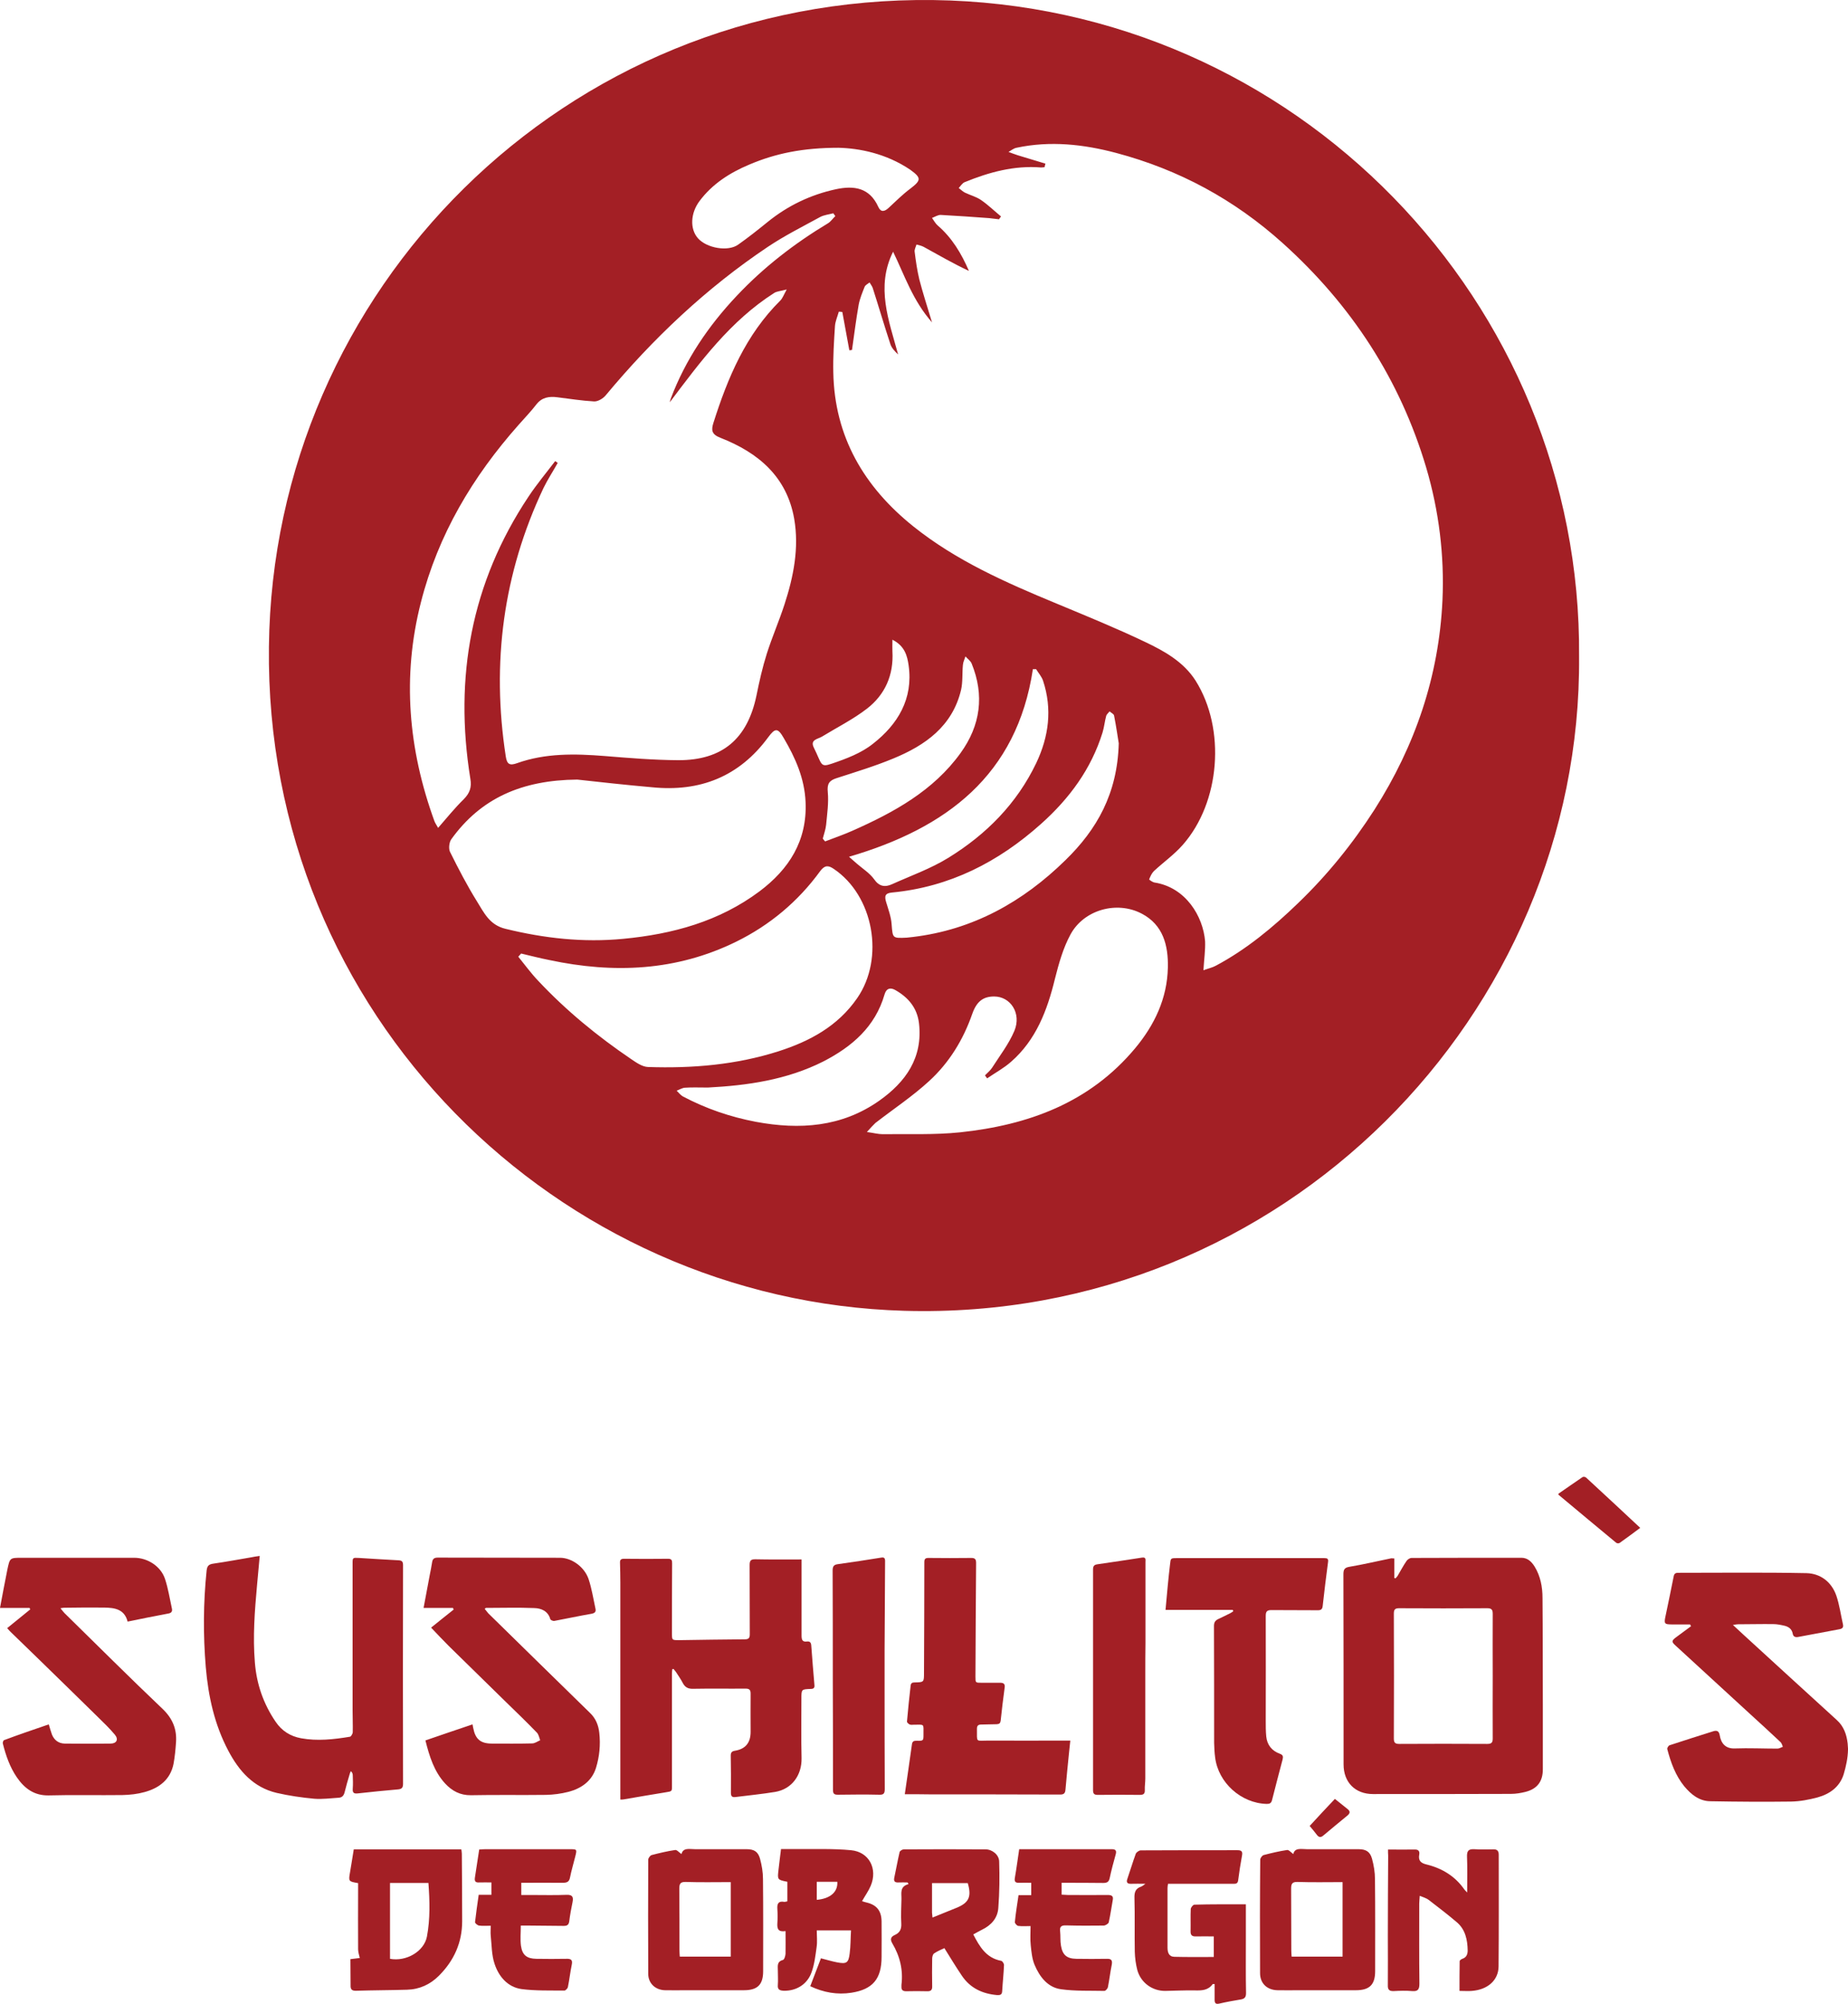 <svg width="143" height="155" viewBox="0 0 143 155" fill="none" xmlns="http://www.w3.org/2000/svg">
<path fill-rule="evenodd" clip-rule="evenodd" d="M69.057 49.483C69.057 49.935 69.044 50.155 69.057 50.388C69.161 52.21 68.489 53.736 67.08 54.821C66.007 55.648 64.766 56.269 63.603 56.98C63.28 57.174 62.672 57.212 62.97 57.82C63.616 59.112 63.448 59.384 64.353 59.074C65.464 58.699 66.64 58.259 67.545 57.536C69.471 56.036 70.673 54.059 70.311 51.474C70.207 50.75 70.027 49.974 69.057 49.483ZM63.668 64.864C63.719 64.942 63.784 65.019 63.849 65.084C64.559 64.813 65.27 64.567 65.968 64.257C69.174 62.835 72.224 61.168 74.331 58.246C75.869 56.114 76.192 53.787 75.184 51.318C75.093 51.112 74.873 50.956 74.705 50.776C74.641 50.995 74.524 51.215 74.511 51.435C74.447 52.081 74.511 52.74 74.369 53.361C73.697 56.178 71.603 57.652 69.122 58.673C67.687 59.268 66.188 59.72 64.715 60.198C64.159 60.379 63.991 60.638 64.055 61.271C64.133 62.098 64.004 62.964 63.926 63.804C63.887 64.166 63.758 64.515 63.668 64.864ZM65.697 66.273C65.994 66.532 66.162 66.674 66.317 66.816C66.769 67.204 67.299 67.54 67.635 68.005C68.036 68.587 68.489 68.639 69.031 68.393C70.492 67.734 72.03 67.191 73.387 66.351C76.308 64.554 78.686 62.163 80.186 59.022C81.155 56.98 81.439 54.86 80.715 52.663C80.612 52.34 80.353 52.055 80.172 51.758C80.095 51.758 80.004 51.758 79.927 51.758C78.686 59.978 73.232 64.063 65.697 66.273ZM64.882 11.43C62.13 11.43 59.997 11.87 57.968 12.736C56.468 13.369 55.124 14.222 54.129 15.553C53.431 16.484 53.367 17.712 54.013 18.436C54.698 19.198 56.326 19.483 57.115 18.927C57.903 18.371 58.653 17.777 59.402 17.169C60.966 15.902 62.724 15.062 64.689 14.636C66.097 14.338 67.287 14.519 67.959 15.993C68.153 16.432 68.437 16.381 68.76 16.083C69.316 15.566 69.846 15.036 70.453 14.584C71.293 13.938 71.306 13.757 70.427 13.123C68.566 11.87 66.498 11.469 64.882 11.43ZM54.775 84.123C54.103 84.123 53.547 84.098 53.005 84.136C52.785 84.149 52.565 84.291 52.358 84.369C52.514 84.511 52.656 84.705 52.837 84.808C54.62 85.752 56.507 86.398 58.485 86.773C61.871 87.406 65.141 87.187 68.049 85.132C70.078 83.697 71.422 81.823 71.112 79.147C70.97 77.958 70.285 77.156 69.29 76.588C68.915 76.368 68.592 76.433 68.45 76.911C67.726 79.431 65.916 80.97 63.706 82.107C60.863 83.542 57.774 83.968 54.775 84.123ZM86.57 57.497C86.493 57.044 86.376 56.191 86.208 55.351C86.183 55.222 85.976 55.131 85.859 55.028C85.769 55.144 85.64 55.248 85.601 55.364C85.485 55.791 85.446 56.23 85.317 56.657C84.438 59.487 82.757 61.762 80.56 63.727C77.251 66.687 73.478 68.613 69.018 69.039C68.476 69.091 68.437 69.324 68.566 69.763C68.734 70.332 68.954 70.901 68.993 71.482C69.083 72.581 69.044 72.581 70.169 72.529C70.324 72.516 70.479 72.49 70.634 72.478C75.287 71.922 79.151 69.763 82.447 66.532C84.877 64.166 86.467 61.387 86.57 57.497ZM67.08 87.562C67.635 87.639 67.959 87.73 68.282 87.73C70.285 87.704 72.301 87.794 74.279 87.588C79.552 87.032 84.308 85.313 87.837 81.086C89.336 79.289 90.319 77.234 90.37 74.843C90.409 73.137 90.008 71.534 88.341 70.668C86.415 69.66 83.869 70.371 82.835 72.284C82.266 73.331 81.93 74.533 81.633 75.709C81.038 78.152 80.172 80.44 78.234 82.133C77.678 82.624 77.006 82.986 76.386 83.412C76.334 83.335 76.269 83.257 76.218 83.18C76.411 82.986 76.631 82.805 76.773 82.585C77.368 81.655 78.066 80.75 78.492 79.742C79.061 78.385 78.195 77.079 76.928 77.079C76.075 77.079 75.571 77.467 75.235 78.423C74.537 80.427 73.452 82.198 71.901 83.619C70.608 84.808 69.122 85.791 67.739 86.864C67.558 87.032 67.39 87.225 67.08 87.562ZM40.325 73.757C40.248 73.835 40.183 73.925 40.106 74.003C40.61 74.623 41.088 75.282 41.644 75.864C43.802 78.165 46.232 80.155 48.843 81.926C49.243 82.198 49.709 82.521 50.148 82.534C53.573 82.65 56.96 82.365 60.242 81.319C62.659 80.543 64.831 79.38 66.33 77.208C68.476 74.106 67.597 69.272 64.508 67.204C64.107 66.932 63.823 66.907 63.474 67.372C61.768 69.724 59.57 71.56 56.972 72.839C52.345 75.114 47.486 75.321 42.51 74.261C41.773 74.119 41.049 73.925 40.325 73.757ZM44.668 60.302C40.39 60.34 37.211 61.736 34.923 64.916C34.755 65.149 34.703 65.64 34.819 65.885C35.466 67.191 36.138 68.484 36.9 69.711C37.443 70.577 37.87 71.547 39.11 71.844C42.122 72.581 45.12 72.917 48.222 72.62C52.048 72.258 55.654 71.275 58.769 68.949C61.044 67.243 62.466 65.045 62.336 62.047C62.259 60.211 61.548 58.621 60.643 57.083C60.191 56.295 59.984 56.295 59.441 57.032C57.205 60.069 54.168 61.271 50.458 60.896C48.39 60.715 46.322 60.483 44.668 60.302ZM51.828 31.116C51.854 31.025 51.867 30.922 51.906 30.831C53.043 27.82 54.814 25.209 57.011 22.882C59.092 20.672 61.47 18.837 64.068 17.273C64.288 17.143 64.443 16.898 64.637 16.717C64.585 16.639 64.534 16.575 64.482 16.497C64.146 16.587 63.771 16.626 63.474 16.781C62.104 17.531 60.708 18.229 59.415 19.095C54.646 22.288 50.523 26.191 46.865 30.586C46.658 30.831 46.271 31.064 45.974 31.051C45.017 30.999 44.061 30.844 43.117 30.728C42.497 30.65 41.941 30.728 41.514 31.271C41.088 31.827 40.597 32.331 40.132 32.861C36.577 36.868 33.902 41.353 32.571 46.588C31.097 52.34 31.601 57.975 33.617 63.52C33.682 63.688 33.798 63.843 33.902 64.037C34.6 63.236 35.194 62.499 35.879 61.827C36.344 61.361 36.513 60.909 36.396 60.237C35.13 52.391 36.461 45.075 40.894 38.419C41.527 37.462 42.264 36.583 42.962 35.666C43.027 35.717 43.091 35.756 43.156 35.808C42.794 36.454 42.38 37.087 42.057 37.747C38.929 44.364 38.025 51.292 39.136 58.505C39.227 59.138 39.459 59.229 40.002 59.035C42.212 58.246 44.487 58.298 46.788 58.479C48.675 58.634 50.575 58.789 52.475 58.802C55.9 58.815 57.839 57.148 58.536 53.8C58.756 52.714 59.002 51.616 59.338 50.556C59.751 49.263 60.294 48.022 60.708 46.743C61.406 44.597 61.845 42.387 61.457 40.138C60.889 36.868 58.666 35.006 55.758 33.869C55.047 33.597 55.034 33.261 55.202 32.718C56.313 29.216 57.709 25.894 60.385 23.244C60.553 23.076 60.643 22.817 60.876 22.391C60.385 22.52 60.1 22.533 59.906 22.662C56.52 24.821 54.194 27.975 51.828 31.116ZM93.123 75.05C93.511 74.907 93.821 74.843 94.08 74.701C96.458 73.434 98.526 71.715 100.452 69.854C102.713 67.682 104.665 65.265 106.358 62.628C109.512 57.678 111.347 52.301 111.619 46.432C111.774 42.956 111.347 39.517 110.365 36.183C108.336 29.345 104.562 23.58 99.263 18.811C95.514 15.437 91.236 13.123 86.376 11.831C83.843 11.159 81.271 10.874 78.66 11.43C78.441 11.469 78.247 11.637 78.04 11.753C78.285 11.844 78.518 11.934 78.764 12.012C79.475 12.232 80.186 12.438 80.896 12.658C80.871 12.748 80.845 12.839 80.832 12.93C80.741 12.942 80.651 12.955 80.56 12.955C78.479 12.787 76.541 13.317 74.641 14.093C74.46 14.17 74.331 14.39 74.188 14.545C74.344 14.662 74.486 14.804 74.654 14.894C75.08 15.101 75.546 15.217 75.92 15.476C76.463 15.851 76.941 16.316 77.458 16.742C77.407 16.82 77.355 16.898 77.303 16.962C77.045 16.936 76.799 16.898 76.541 16.872C75.3 16.781 74.046 16.691 72.805 16.626C72.586 16.613 72.353 16.768 72.12 16.859C72.263 17.053 72.379 17.285 72.56 17.441C73.671 18.397 74.395 19.612 74.977 20.956C73.762 20.387 72.624 19.728 71.474 19.095C71.306 19.005 71.112 18.966 70.918 18.914C70.867 19.095 70.75 19.302 70.776 19.47C70.867 20.194 70.97 20.918 71.138 21.616C71.409 22.662 71.746 23.697 72.12 24.937C70.621 23.231 70.001 21.305 69.109 19.47C67.752 22.197 68.786 24.795 69.497 27.419C69.238 27.174 69.005 26.928 68.902 26.631C68.424 25.183 67.997 23.722 67.532 22.275C67.48 22.12 67.364 21.99 67.287 21.848C67.157 21.951 66.976 22.042 66.912 22.171C66.731 22.624 66.537 23.089 66.446 23.567C66.24 24.73 66.097 25.894 65.929 27.07C65.865 27.083 65.787 27.083 65.723 27.096C65.542 26.114 65.361 25.118 65.18 24.136C65.089 24.123 64.999 24.11 64.908 24.11C64.805 24.485 64.637 24.847 64.611 25.222C64.534 26.411 64.456 27.613 64.482 28.802C64.572 33.778 66.86 37.656 70.66 40.706C73.982 43.369 77.833 45.062 81.736 46.678C84.037 47.635 86.351 48.578 88.6 49.651C90.099 50.362 91.585 51.189 92.516 52.65C94.868 56.385 94.429 62.059 91.52 65.356C90.861 66.105 90.021 66.7 89.284 67.385C89.117 67.553 89.013 67.798 88.923 68.018C88.91 68.044 89.181 68.238 89.336 68.264C91.753 68.639 93.097 70.875 93.252 72.814C93.278 73.499 93.175 74.184 93.123 75.05ZM122.191 50.788C122.411 78.371 99.353 102.232 69.975 101.392C43.208 100.629 20.473 78.552 20.809 50.026C21.119 22.456 43.673 -0.345 72.211 0.004C100.309 0.366 122.411 23.438 122.191 50.788Z" fill="#A31F25"/>
<path fill-rule="evenodd" clip-rule="evenodd" d="M115.509 129.673C115.509 128.057 115.496 126.442 115.509 124.839C115.509 124.529 115.431 124.399 115.095 124.399C112.821 124.412 110.546 124.412 108.258 124.399C107.948 124.399 107.857 124.503 107.857 124.813C107.87 128.031 107.87 131.263 107.857 134.481C107.857 134.817 107.974 134.895 108.284 134.895C110.546 134.882 112.808 134.882 115.082 134.895C115.418 134.895 115.509 134.792 115.509 134.468C115.496 132.866 115.509 131.263 115.509 129.673ZM107.896 120.548C107.896 121.052 107.896 121.556 107.896 122.06C107.922 122.073 107.961 122.086 107.987 122.086C108.038 122.021 108.103 121.969 108.142 121.905C108.374 121.517 108.581 121.116 108.84 120.741C108.917 120.625 109.098 120.509 109.227 120.509C112.058 120.496 114.901 120.496 117.732 120.496C118.21 120.496 118.52 120.806 118.753 121.181C119.205 121.918 119.361 122.758 119.361 123.598C119.386 126.351 119.373 129.104 119.386 131.845C119.386 133.512 119.386 135.192 119.386 136.86C119.386 137.79 118.96 138.372 118.042 138.605C117.68 138.695 117.293 138.76 116.918 138.76C113.363 138.773 109.796 138.773 106.242 138.773C104.872 138.773 103.967 137.868 103.967 136.485C103.967 131.586 103.967 126.687 103.954 121.788C103.954 121.427 104.019 121.259 104.419 121.194C105.505 121.013 106.578 120.754 107.664 120.535C107.728 120.535 107.793 120.548 107.896 120.548Z" fill="#A31F25"/>
<path fill-rule="evenodd" clip-rule="evenodd" d="M62.026 120.625C62.026 120.806 62.026 120.948 62.026 121.078C62.026 122.887 62.026 124.71 62.026 126.519C62.026 126.842 62.091 127.023 62.453 126.972C62.685 126.946 62.763 127.075 62.776 127.282C62.853 128.303 62.931 129.311 63.021 130.332C63.047 130.565 62.957 130.642 62.724 130.642C62.013 130.668 62.013 130.668 62.013 131.405C62.013 132.93 61.987 134.468 62.026 135.994C62.052 137.325 61.264 138.385 59.997 138.605C58.976 138.773 57.929 138.876 56.895 139.005C56.649 139.031 56.559 138.941 56.559 138.682C56.572 137.726 56.559 136.756 56.546 135.8C56.546 135.567 56.624 135.464 56.856 135.425C57.683 135.296 58.084 134.804 58.084 133.964C58.084 132.982 58.071 132 58.084 131.004C58.084 130.707 57.981 130.617 57.696 130.617C56.339 130.63 54.995 130.604 53.638 130.63C53.237 130.642 53.005 130.513 52.824 130.164C52.681 129.88 52.488 129.621 52.32 129.35C52.255 129.259 52.19 129.182 52.113 129.091C52.087 129.104 52.048 129.104 52.022 129.117C52.009 129.234 51.996 129.35 51.996 129.479C51.996 132.323 51.996 135.166 51.996 138.023C51.996 138.579 52.048 138.553 51.48 138.643C50.407 138.811 49.334 139.005 48.261 139.186C48.197 139.199 48.119 139.199 48.003 139.199C48.003 139.044 48.003 138.915 48.003 138.773C48.003 133.318 48.003 127.863 48.003 122.409C48.003 121.905 47.99 121.388 47.977 120.884C47.964 120.651 48.054 120.573 48.287 120.573C49.424 120.586 50.562 120.586 51.699 120.573C51.996 120.573 52.009 120.716 52.009 120.948C51.996 122.745 51.996 124.529 51.996 126.325C51.996 126.868 51.996 126.868 52.552 126.868C54.245 126.842 55.938 126.816 57.645 126.804C57.955 126.804 58.019 126.674 58.019 126.403C58.007 124.619 58.019 122.848 58.007 121.065C58.007 120.729 58.084 120.612 58.433 120.612C59.609 120.638 60.785 120.625 62.026 120.625Z" fill="#A31F25"/>
<path fill-rule="evenodd" clip-rule="evenodd" d="M20.098 120.354C20.02 121.155 19.956 121.879 19.891 122.603C19.71 124.593 19.555 126.597 19.723 128.6C19.852 130.255 20.382 131.793 21.326 133.176C21.804 133.887 22.463 134.3 23.291 134.455C24.557 134.688 25.824 134.546 27.078 134.339C27.168 134.326 27.297 134.107 27.297 133.977C27.31 133.409 27.284 132.84 27.284 132.271C27.284 128.497 27.284 124.723 27.284 120.948C27.284 120.483 27.284 120.483 27.775 120.509C28.797 120.573 29.805 120.638 30.826 120.69C31.11 120.703 31.188 120.793 31.188 121.078C31.175 126.713 31.175 132.349 31.188 137.984C31.188 138.269 31.097 138.385 30.813 138.411C29.779 138.501 28.732 138.605 27.698 138.721C27.375 138.76 27.271 138.669 27.297 138.346C27.323 138.01 27.31 137.661 27.297 137.312C27.297 137.209 27.258 137.105 27.155 137.002C27.116 137.066 27.078 137.131 27.064 137.209C26.922 137.687 26.78 138.165 26.664 138.643C26.599 138.902 26.457 139.044 26.212 139.057C25.578 139.096 24.932 139.186 24.312 139.135C23.342 139.044 22.36 138.902 21.404 138.682C19.607 138.256 18.495 136.989 17.668 135.425C16.595 133.396 16.117 131.211 15.923 128.949C15.717 126.468 15.729 123.973 15.988 121.491C16.027 121.116 16.156 121 16.518 120.948C17.5 120.806 18.483 120.625 19.465 120.457C19.633 120.418 19.827 120.393 20.098 120.354Z" fill="#A31F25"/>
<path fill-rule="evenodd" clip-rule="evenodd" d="M130.786 125.653C130.36 125.653 129.92 125.653 129.494 125.653C128.757 125.653 128.744 125.627 128.899 124.916C129.106 123.934 129.313 122.939 129.507 121.956C129.545 121.737 129.636 121.659 129.855 121.659C133.164 121.659 136.473 121.62 139.782 121.685C140.867 121.711 141.72 122.357 142.095 123.417C142.341 124.141 142.444 124.916 142.612 125.653C142.664 125.899 142.548 125.989 142.315 126.028C141.255 126.222 140.195 126.429 139.135 126.623C138.916 126.661 138.761 126.597 138.722 126.364C138.657 126.015 138.412 125.834 138.101 125.757C137.817 125.692 137.52 125.627 137.223 125.627C136.305 125.614 135.4 125.64 134.483 125.64C134.379 125.64 134.289 125.666 134.095 125.692C134.431 126.002 134.689 126.248 134.961 126.493C137.352 128.678 139.73 130.862 142.134 133.047C142.677 133.538 142.897 134.171 142.974 134.869C142.987 134.998 142.987 135.115 143 135.244V135.347C142.987 135.994 142.845 136.64 142.664 137.247C142.354 138.23 141.578 138.773 140.648 139.031C139.976 139.212 139.278 139.341 138.593 139.354C136.512 139.38 134.418 139.367 132.337 139.328C131.484 139.316 130.851 138.798 130.334 138.178C129.649 137.338 129.287 136.33 129.015 135.296C128.99 135.218 129.106 135.024 129.196 134.998C130.321 134.624 131.445 134.275 132.583 133.913C132.88 133.822 133.022 133.926 133.074 134.223C133.177 134.869 133.539 135.27 134.237 135.244C135.336 135.205 136.447 135.257 137.546 135.257C137.675 135.257 137.817 135.166 137.959 135.115C137.908 134.985 137.869 134.843 137.778 134.753C137.016 134.029 136.227 133.318 135.452 132.607C133.513 130.823 131.574 129.053 129.636 127.269C129.338 126.997 129.351 126.907 129.675 126.661C130.075 126.364 130.463 126.08 130.864 125.782C130.812 125.744 130.799 125.705 130.786 125.653Z" fill="#A31F25"/>
<path fill-rule="evenodd" clip-rule="evenodd" d="M3.774 133.383C3.865 133.68 3.929 133.926 4.02 134.171C4.201 134.611 4.537 134.856 5.002 134.869C6.191 134.882 7.38 134.882 8.556 134.869C9.022 134.869 9.19 134.546 8.892 134.184C8.492 133.706 8.039 133.266 7.587 132.827C6.062 131.328 4.537 129.841 3.011 128.355C2.288 127.657 1.564 126.946 0.84 126.248C0.75 126.157 0.659 126.067 0.556 125.938C1.163 125.446 1.758 124.968 2.339 124.49C2.326 124.451 2.301 124.412 2.288 124.374C1.538 124.374 0.788 124.374 0 124.374C0.194 123.34 0.375 122.383 0.569 121.414C0.763 120.496 0.763 120.496 1.693 120.496C4.588 120.496 7.483 120.496 10.379 120.496C11.425 120.496 12.447 121.155 12.77 122.137C13.015 122.874 13.132 123.65 13.3 124.412C13.351 124.645 13.274 124.774 13.002 124.813C11.968 125.007 10.934 125.214 9.875 125.433C9.629 124.464 8.866 124.361 8.065 124.348C7.031 124.335 5.997 124.348 4.963 124.361C4.899 124.361 4.834 124.374 4.679 124.399C4.808 124.555 4.886 124.671 4.989 124.774C7.522 127.256 10.03 129.764 12.602 132.206C13.351 132.93 13.687 133.745 13.623 134.74C13.584 135.309 13.532 135.877 13.429 136.433C13.183 137.661 12.317 138.307 11.193 138.618C10.637 138.773 10.056 138.837 9.474 138.85C7.587 138.876 5.7 138.824 3.813 138.876C2.663 138.915 1.9 138.346 1.305 137.48C0.763 136.692 0.452 135.787 0.22 134.869C0.194 134.792 0.258 134.611 0.323 134.598C1.46 134.171 2.611 133.783 3.774 133.383Z" fill="#A31F25"/>
<path fill-rule="evenodd" clip-rule="evenodd" d="M36.564 133.383C36.59 133.525 36.603 133.589 36.616 133.654C36.784 134.533 37.185 134.869 38.077 134.869C39.11 134.869 40.144 134.882 41.178 134.856C41.385 134.856 41.592 134.701 41.799 134.611C41.721 134.404 41.682 134.158 41.54 134.016C40.778 133.228 39.976 132.452 39.188 131.689C37.702 130.229 36.202 128.768 34.716 127.308C34.264 126.855 33.824 126.39 33.359 125.899C33.928 125.446 34.509 124.968 35.104 124.503C35.091 124.464 35.065 124.412 35.052 124.374C34.302 124.374 33.553 124.374 32.777 124.374C32.945 123.482 33.1 122.654 33.255 121.827C33.32 121.504 33.385 121.181 33.437 120.845C33.475 120.599 33.579 120.483 33.863 120.483C37.017 120.496 40.17 120.483 43.337 120.496C44.229 120.496 45.224 121.194 45.547 122.15C45.793 122.887 45.909 123.663 46.077 124.425C46.129 124.658 46.051 124.774 45.78 124.826C44.81 124.994 43.854 125.201 42.885 125.382C42.794 125.395 42.613 125.317 42.587 125.253C42.406 124.606 41.876 124.399 41.334 124.386C40.093 124.335 38.839 124.374 37.598 124.374C37.585 124.374 37.559 124.399 37.508 124.451C37.598 124.555 37.689 124.684 37.779 124.787C40.403 127.359 43.027 129.932 45.663 132.504C46.103 132.93 46.31 133.447 46.374 134.042C46.478 134.96 46.387 135.877 46.116 136.756C45.793 137.777 44.978 138.346 43.97 138.605C43.414 138.747 42.833 138.824 42.251 138.837C40.312 138.863 38.387 138.824 36.448 138.863C35.608 138.876 34.974 138.527 34.445 137.958C33.592 137.028 33.23 135.864 32.919 134.624C34.134 134.21 35.324 133.796 36.564 133.383Z" fill="#A31F25"/>
<path fill-rule="evenodd" clip-rule="evenodd" d="M70.014 138.786C70.207 137.415 70.401 136.162 70.569 134.908C70.608 134.662 70.75 134.649 70.944 134.649C71.461 134.662 71.461 134.649 71.461 134.145C71.461 133.305 71.552 133.409 70.725 133.409C70.621 133.409 70.505 133.434 70.401 133.396C70.311 133.357 70.182 133.24 70.182 133.176C70.259 132.245 70.363 131.315 70.466 130.384C70.492 130.19 70.582 130.138 70.776 130.138C71.5 130.125 71.5 130.113 71.5 129.402C71.513 126.545 71.526 123.689 71.526 120.832C71.526 120.573 71.616 120.509 71.849 120.509C72.948 120.522 74.059 120.522 75.158 120.509C75.468 120.509 75.532 120.625 75.532 120.91C75.507 123.844 75.494 126.765 75.481 129.699C75.481 130.164 75.481 130.164 75.946 130.164C76.437 130.164 76.915 130.164 77.407 130.164C77.652 130.164 77.781 130.255 77.743 130.526C77.626 131.379 77.523 132.245 77.433 133.098C77.407 133.292 77.329 133.357 77.135 133.37C76.734 133.37 76.334 133.396 75.933 133.396C75.688 133.396 75.597 133.486 75.597 133.732C75.61 134.817 75.468 134.636 76.463 134.636C78.428 134.649 80.405 134.636 82.37 134.636C82.499 134.636 82.628 134.636 82.822 134.636C82.783 134.985 82.757 135.296 82.719 135.606C82.628 136.549 82.525 137.493 82.447 138.437C82.421 138.708 82.331 138.811 82.034 138.811C78.712 138.798 75.39 138.798 72.069 138.798C71.397 138.786 70.737 138.786 70.014 138.786Z" fill="#A31F25"/>
<path fill-rule="evenodd" clip-rule="evenodd" d="M95.398 124.529C93.679 124.529 91.96 124.529 90.189 124.529C90.254 123.869 90.306 123.288 90.357 122.706C90.409 122.137 90.474 121.569 90.538 121.013C90.59 120.535 90.577 120.522 91.055 120.522C94.235 120.522 97.414 120.522 100.594 120.522C101.227 120.522 101.847 120.522 102.481 120.522C102.713 120.522 102.804 120.573 102.765 120.832C102.61 121.956 102.481 123.094 102.352 124.218C102.326 124.477 102.222 124.555 101.977 124.555C100.775 124.542 99.586 124.555 98.384 124.542C98.035 124.542 97.944 124.658 97.944 124.994C97.957 127.695 97.944 130.397 97.944 133.111C97.944 133.512 97.944 133.913 97.983 134.313C98.047 134.973 98.422 135.438 99.043 135.658C99.288 135.748 99.301 135.877 99.249 136.097C98.978 137.144 98.694 138.178 98.435 139.225C98.371 139.484 98.254 139.535 98.022 139.535C96.044 139.484 94.273 137.907 94.028 135.942C93.976 135.567 93.963 135.192 93.95 134.804C93.95 131.793 93.95 128.781 93.938 125.77C93.938 125.485 94.041 125.343 94.286 125.227C94.597 125.084 94.907 124.929 95.217 124.774C95.294 124.735 95.359 124.684 95.437 124.632C95.411 124.593 95.398 124.567 95.398 124.529Z" fill="#A31F25"/>
<path fill-rule="evenodd" clip-rule="evenodd" d="M88.625 129.453C88.625 132.155 88.625 134.856 88.625 137.571C88.625 137.868 88.574 138.165 88.587 138.449C88.6 138.747 88.496 138.837 88.199 138.837C87.126 138.824 86.04 138.824 84.968 138.837C84.683 138.837 84.58 138.773 84.58 138.462C84.58 132.775 84.58 127.101 84.58 121.414C84.58 121.142 84.657 121.039 84.916 121C86.066 120.832 87.217 120.664 88.367 120.483C88.703 120.431 88.638 120.651 88.638 120.832C88.638 122.926 88.638 125.007 88.638 127.101C88.625 127.889 88.625 128.665 88.625 129.453Z" fill="#A31F25"/>
<path fill-rule="evenodd" clip-rule="evenodd" d="M64.443 129.906C64.443 127.101 64.443 124.283 64.43 121.478C64.43 121.142 64.534 121.026 64.857 120.987C65.968 120.832 67.08 120.664 68.191 120.483C68.411 120.444 68.489 120.522 68.489 120.741C68.476 123.042 68.463 125.343 68.45 127.644C68.45 128.626 68.45 129.608 68.45 130.591C68.45 133.189 68.45 135.787 68.463 138.385C68.463 138.721 68.385 138.837 68.036 138.824C66.963 138.798 65.904 138.811 64.831 138.824C64.534 138.824 64.456 138.734 64.456 138.437C64.456 135.606 64.456 132.749 64.443 129.906C64.456 129.906 64.456 129.906 64.443 129.906Z" fill="#A31F25"/>
<path fill-rule="evenodd" clip-rule="evenodd" d="M126.922 118.182C126.366 118.596 125.849 118.984 125.332 119.346C125.267 119.397 125.112 119.384 125.06 119.333C123.574 118.105 122.088 116.864 120.601 115.623C120.588 115.623 120.601 115.597 120.588 115.545C121.209 115.119 121.829 114.679 122.462 114.253C122.527 114.214 122.682 114.24 122.734 114.292C124.117 115.571 125.5 116.851 126.922 118.182Z" fill="#A31F25"/>
<path fill-rule="evenodd" clip-rule="evenodd" d="M96.406 147.303C96.406 148.286 96.406 149.191 96.406 150.095C96.406 151.453 96.393 152.81 96.419 154.167C96.419 154.477 96.316 154.606 96.031 154.658C95.475 154.749 94.907 154.852 94.351 154.981C94.067 155.046 93.989 154.942 93.989 154.684C93.989 154.283 93.989 153.883 93.989 153.469C93.912 153.469 93.847 153.456 93.834 153.482C93.472 153.973 92.968 153.973 92.438 153.96C91.689 153.947 90.926 153.986 90.176 153.999C89.168 154.012 88.276 153.366 88.005 152.383C87.889 151.931 87.824 151.44 87.811 150.974C87.785 149.591 87.824 148.208 87.785 146.812C87.772 146.373 87.863 146.076 88.302 145.933C88.38 145.908 88.444 145.843 88.638 145.714C88.186 145.714 87.863 145.701 87.553 145.714C87.242 145.727 87.126 145.623 87.242 145.313C87.462 144.68 87.656 144.02 87.889 143.387C87.94 143.271 88.147 143.129 88.276 143.129C90.771 143.116 93.265 143.116 95.76 143.116C96.057 143.116 96.173 143.206 96.109 143.529C95.993 144.163 95.889 144.809 95.811 145.442C95.773 145.74 95.592 145.714 95.385 145.714C93.886 145.714 92.399 145.714 90.9 145.714C90.732 145.714 90.564 145.714 90.383 145.714C90.357 145.856 90.344 145.959 90.344 146.063C90.344 147.588 90.344 149.113 90.344 150.638C90.344 151.013 90.435 151.349 90.874 151.362C91.882 151.388 92.903 151.375 93.924 151.375C93.924 150.832 93.924 150.341 93.924 149.785C93.446 149.785 93.007 149.772 92.567 149.785C92.257 149.798 92.115 149.708 92.128 149.372C92.141 148.803 92.115 148.234 92.141 147.665C92.154 147.536 92.322 147.329 92.425 147.329C93.731 147.291 95.036 147.303 96.406 147.303Z" fill="#A31F25"/>
<path fill-rule="evenodd" clip-rule="evenodd" d="M56.546 145.584C55.344 145.584 54.207 145.61 53.069 145.571C52.643 145.559 52.565 145.714 52.565 146.101C52.578 147.678 52.578 149.268 52.578 150.858C52.578 151.026 52.591 151.181 52.604 151.349C53.948 151.349 55.254 151.349 56.546 151.349C56.546 149.41 56.546 147.523 56.546 145.584ZM52.733 143.413C52.862 142.896 53.354 143.038 53.793 143.038C55.124 143.038 56.443 143.038 57.774 143.038C58.343 143.038 58.653 143.219 58.808 143.762C58.95 144.279 59.041 144.822 59.041 145.352C59.066 147.717 59.053 150.095 59.053 152.474C59.053 153.508 58.627 153.947 57.567 153.947C56.068 153.947 54.581 153.947 53.082 153.947C52.539 153.947 52.009 153.96 51.467 153.947C50.717 153.934 50.161 153.417 50.161 152.681C50.148 149.734 50.148 146.799 50.161 143.852C50.161 143.723 50.316 143.516 50.433 143.49C51.027 143.335 51.622 143.193 52.229 143.103C52.371 143.064 52.539 143.284 52.733 143.413Z" fill="#A31F25"/>
<path fill-rule="evenodd" clip-rule="evenodd" d="M103.89 145.584C102.688 145.584 101.55 145.61 100.413 145.571C99.986 145.559 99.909 145.714 99.909 146.101C99.922 147.678 99.909 149.268 99.922 150.858C99.922 151.026 99.935 151.181 99.948 151.349C101.292 151.349 102.597 151.349 103.89 151.349C103.89 149.41 103.89 147.523 103.89 145.584ZM100.077 143.413C100.193 142.896 100.697 143.038 101.149 143.038C102.481 143.038 103.799 143.038 105.13 143.038C105.686 143.038 106.009 143.219 106.164 143.762C106.306 144.279 106.397 144.822 106.397 145.352C106.423 147.717 106.41 150.095 106.41 152.474C106.41 153.508 105.983 153.947 104.924 153.947C103.463 153.947 101.99 153.947 100.529 153.947C99.973 153.947 99.418 153.96 98.862 153.947C98.047 153.934 97.505 153.417 97.505 152.629C97.492 149.695 97.492 146.774 97.518 143.852C97.518 143.723 97.673 143.516 97.789 143.49C98.384 143.335 98.978 143.193 99.586 143.103C99.715 143.064 99.896 143.284 100.077 143.413Z" fill="#A31F25"/>
<path fill-rule="evenodd" clip-rule="evenodd" d="M63.202 146.954C64.262 146.864 64.844 146.334 64.792 145.559C64.262 145.559 63.732 145.559 63.202 145.559C63.202 146.05 63.202 146.502 63.202 146.954ZM60.785 149.372C60.217 149.462 60.126 149.191 60.152 148.777C60.178 148.402 60.178 148.04 60.152 147.665C60.126 147.265 60.217 147.032 60.682 147.11C60.747 147.123 60.824 147.084 60.928 147.071C60.928 146.554 60.928 146.05 60.928 145.559C60.152 145.403 60.152 145.403 60.242 144.628C60.294 144.111 60.372 143.594 60.436 143.025C60.889 143.025 61.315 143.025 61.742 143.025C63.112 143.038 64.495 142.986 65.852 143.116C67.248 143.245 67.933 144.55 67.377 145.869C67.209 146.269 66.938 146.644 66.705 147.058C66.821 147.097 66.938 147.135 67.054 147.161C67.829 147.342 68.204 147.795 68.217 148.609C68.23 149.527 68.217 150.457 68.217 151.375C68.217 153.055 67.545 153.883 65.878 154.141C64.792 154.309 63.745 154.128 62.698 153.637C62.97 152.913 63.241 152.215 63.525 151.478C63.952 151.582 64.353 151.711 64.766 151.789C65.503 151.931 65.658 151.84 65.749 151.104C65.826 150.522 65.813 149.94 65.852 149.32C64.96 149.32 64.12 149.32 63.202 149.32C63.202 149.746 63.254 150.186 63.189 150.625C63.099 151.272 63.021 151.944 62.802 152.551C62.466 153.508 61.6 154.012 60.643 153.986C60.333 153.973 60.152 153.896 60.191 153.534C60.217 153.172 60.191 152.797 60.191 152.422C60.191 152.086 60.1 151.737 60.578 151.608C60.695 151.582 60.772 151.297 60.785 151.129C60.798 150.574 60.785 150.005 60.785 149.372Z" fill="#A31F25"/>
<path fill-rule="evenodd" clip-rule="evenodd" d="M72.159 148.325C72.793 148.066 73.4 147.821 74.007 147.575C74.977 147.187 75.197 146.709 74.886 145.662C73.969 145.662 73.064 145.662 72.12 145.662C72.12 146.45 72.12 147.2 72.12 147.95C72.133 148.053 72.146 148.157 72.159 148.325ZM70.22 145.61C70.001 145.61 69.768 145.597 69.548 145.61C69.277 145.623 69.135 145.559 69.199 145.248C69.342 144.589 69.458 143.917 69.613 143.258C69.639 143.167 69.82 143.051 69.936 143.051C72.043 143.038 74.15 143.038 76.269 143.051C76.773 143.051 77.303 143.465 77.316 143.982C77.355 145.184 77.342 146.386 77.251 147.575C77.2 148.363 76.709 148.919 75.985 149.268C75.765 149.372 75.558 149.501 75.313 149.63C75.804 150.574 76.308 151.453 77.471 151.672C77.562 151.685 77.691 151.879 77.691 151.995C77.665 152.668 77.588 153.34 77.549 154.025C77.536 154.296 77.394 154.335 77.148 154.322C76.011 154.219 75.067 153.779 74.421 152.81C73.969 152.138 73.542 151.44 73.077 150.69C72.831 150.806 72.534 150.923 72.275 151.104C72.185 151.168 72.133 151.362 72.133 151.504C72.12 152.215 72.12 152.926 72.133 153.624C72.146 153.921 72.043 154.038 71.733 154.025C71.19 154.012 70.66 154.012 70.117 154.025C69.871 154.025 69.742 153.934 69.755 153.676C69.755 153.624 69.755 153.585 69.755 153.534C69.897 152.383 69.639 151.31 69.044 150.315C68.863 150.005 68.928 149.811 69.251 149.669C69.626 149.501 69.768 149.216 69.742 148.79C69.704 148.157 69.742 147.523 69.755 146.903C69.768 146.45 69.6 145.933 70.298 145.739C70.285 145.675 70.246 145.649 70.22 145.61Z" fill="#A31F25"/>
<path fill-rule="evenodd" clip-rule="evenodd" d="M30.179 145.649C30.179 147.627 30.179 149.578 30.179 151.517C31.433 151.75 32.816 150.948 33.036 149.798C33.294 148.441 33.255 147.045 33.152 145.649C32.157 145.649 31.201 145.649 30.179 145.649ZM27.116 151.543C27.401 151.504 27.646 151.478 27.84 151.453C27.788 151.22 27.711 151 27.711 150.78C27.698 149.242 27.711 147.704 27.711 146.153C27.711 145.985 27.711 145.817 27.711 145.662C26.961 145.533 26.961 145.533 27.09 144.796C27.181 144.227 27.284 143.646 27.375 143.051C30.154 143.051 32.907 143.051 35.698 143.051C35.711 143.154 35.737 143.271 35.737 143.387C35.75 145.132 35.763 146.864 35.763 148.609C35.763 150.263 35.13 151.659 33.966 152.823C33.281 153.508 32.454 153.883 31.498 153.908C30.192 153.947 28.887 153.947 27.569 153.986C27.258 153.999 27.116 153.908 27.129 153.572C27.129 152.926 27.116 152.267 27.116 151.543Z" fill="#A31F25"/>
<path fill-rule="evenodd" clip-rule="evenodd" d="M107.405 143.064C108.155 143.064 108.827 143.077 109.512 143.064C109.796 143.064 109.861 143.245 109.822 143.452C109.732 143.943 109.964 144.124 110.417 144.227C111.606 144.525 112.601 145.132 113.312 146.153C113.35 146.205 113.402 146.257 113.531 146.386C113.531 145.391 113.557 144.512 113.519 143.62C113.506 143.18 113.622 143.012 114.087 143.038C114.578 143.077 115.07 143.051 115.561 143.051C115.858 143.038 115.974 143.18 115.974 143.465C115.974 146.347 115.987 149.229 115.961 152.112C115.948 153.185 115.108 153.908 113.893 153.999C113.609 154.025 113.312 153.999 112.937 153.999C112.937 153.223 112.937 152.461 112.95 151.698C112.95 151.634 113.079 151.543 113.157 151.517C113.48 151.414 113.57 151.155 113.57 150.871C113.557 150.044 113.389 149.255 112.743 148.699C112.032 148.092 111.283 147.523 110.546 146.954C110.378 146.825 110.145 146.761 109.861 146.644C109.848 146.89 109.822 147.071 109.822 147.239C109.822 149.307 109.809 151.375 109.835 153.43C109.835 153.857 109.744 154.051 109.279 154.012C108.801 153.973 108.323 153.986 107.845 154.012C107.496 154.025 107.379 153.896 107.392 153.559C107.405 152.28 107.392 151 107.392 149.721C107.392 147.652 107.405 145.597 107.418 143.529C107.405 143.4 107.405 143.271 107.405 143.064Z" fill="#A31F25"/>
<path fill-rule="evenodd" clip-rule="evenodd" d="M40.338 145.636C40.338 145.998 40.338 146.257 40.338 146.58C40.61 146.58 40.868 146.58 41.127 146.58C42.032 146.58 42.949 146.605 43.854 146.567C44.293 146.554 44.384 146.735 44.306 147.123C44.203 147.614 44.112 148.118 44.048 148.622C44.009 148.906 43.867 148.971 43.621 148.971C42.703 148.958 41.773 148.958 40.855 148.945C40.674 148.945 40.493 148.945 40.3 148.945C40.3 149.501 40.248 150.018 40.312 150.509C40.416 151.233 40.765 151.504 41.502 151.517C42.277 151.53 43.04 151.53 43.815 151.517C44.164 151.504 44.332 151.582 44.242 151.983C44.125 152.551 44.061 153.133 43.944 153.702C43.919 153.818 43.763 153.973 43.673 153.973C42.561 153.96 41.45 153.999 40.351 153.857C39.279 153.702 38.593 152.887 38.27 151.905C38.038 151.22 38.051 150.457 37.973 149.733C37.947 149.488 37.973 149.242 37.973 148.958C37.637 148.958 37.34 148.984 37.068 148.945C36.952 148.932 36.758 148.764 36.758 148.687C36.836 147.989 36.939 147.291 37.042 146.567C37.379 146.567 37.689 146.567 38.025 146.567C38.025 146.244 38.025 145.972 38.025 145.61C37.715 145.61 37.391 145.597 37.081 145.61C36.836 145.623 36.706 145.559 36.745 145.261C36.861 144.537 36.965 143.814 37.081 143.064C37.262 143.051 37.404 143.038 37.559 143.038C39.731 143.038 41.902 143.038 44.074 143.038C44.655 143.038 44.655 143.038 44.513 143.607C44.384 144.137 44.216 144.68 44.112 145.21C44.048 145.571 43.867 145.636 43.544 145.636C42.484 145.623 41.437 145.636 40.338 145.636Z" fill="#A31F25"/>
<path fill-rule="evenodd" clip-rule="evenodd" d="M78.867 143.038C80.703 143.038 82.46 143.038 84.231 143.038C84.826 143.038 85.433 143.038 86.028 143.038C86.312 143.038 86.415 143.129 86.338 143.426C86.17 144.033 86.002 144.641 85.872 145.261C85.808 145.571 85.666 145.649 85.368 145.649C84.308 145.636 83.249 145.636 82.15 145.636C82.15 145.972 82.15 146.244 82.15 146.554C82.305 146.554 82.473 146.58 82.641 146.58C83.675 146.58 84.709 146.593 85.73 146.58C86.028 146.58 86.17 146.67 86.105 146.98C86.002 147.549 85.924 148.131 85.795 148.699C85.769 148.803 85.536 148.945 85.407 148.945C84.438 148.958 83.468 148.958 82.499 148.932C82.15 148.919 81.982 149.01 82.034 149.397C82.073 149.759 82.034 150.134 82.098 150.496C82.215 151.22 82.551 151.504 83.287 151.517C84.076 151.53 84.851 151.53 85.64 151.517C86.002 151.504 86.092 151.634 86.028 151.983C85.911 152.551 85.847 153.133 85.73 153.715C85.704 153.831 85.549 153.999 85.459 153.999C84.334 153.973 83.21 154.025 82.098 153.87C81.064 153.727 80.444 152.9 80.056 151.983C79.862 151.517 79.811 150.974 79.759 150.457C79.707 149.992 79.746 149.514 79.746 148.984C79.397 148.984 79.087 149.01 78.79 148.971C78.686 148.958 78.518 148.764 78.531 148.674C78.596 147.989 78.712 147.303 78.815 146.593C79.151 146.593 79.462 146.593 79.798 146.593C79.798 146.282 79.798 145.998 79.798 145.636C79.487 145.636 79.177 145.623 78.867 145.636C78.57 145.649 78.479 145.546 78.531 145.248C78.66 144.512 78.751 143.801 78.867 143.038Z" fill="#A31F25"/>
<path fill-rule="evenodd" clip-rule="evenodd" d="M103.295 139.147C103.644 139.432 103.954 139.677 104.264 139.923C104.471 140.078 104.497 140.233 104.29 140.414C103.657 140.931 103.037 141.448 102.403 141.978C102.209 142.146 102.054 142.133 101.899 141.926C101.731 141.694 101.537 141.474 101.343 141.241C102.003 140.518 102.636 139.845 103.295 139.147Z" fill="#A31F25"/>
</svg>
